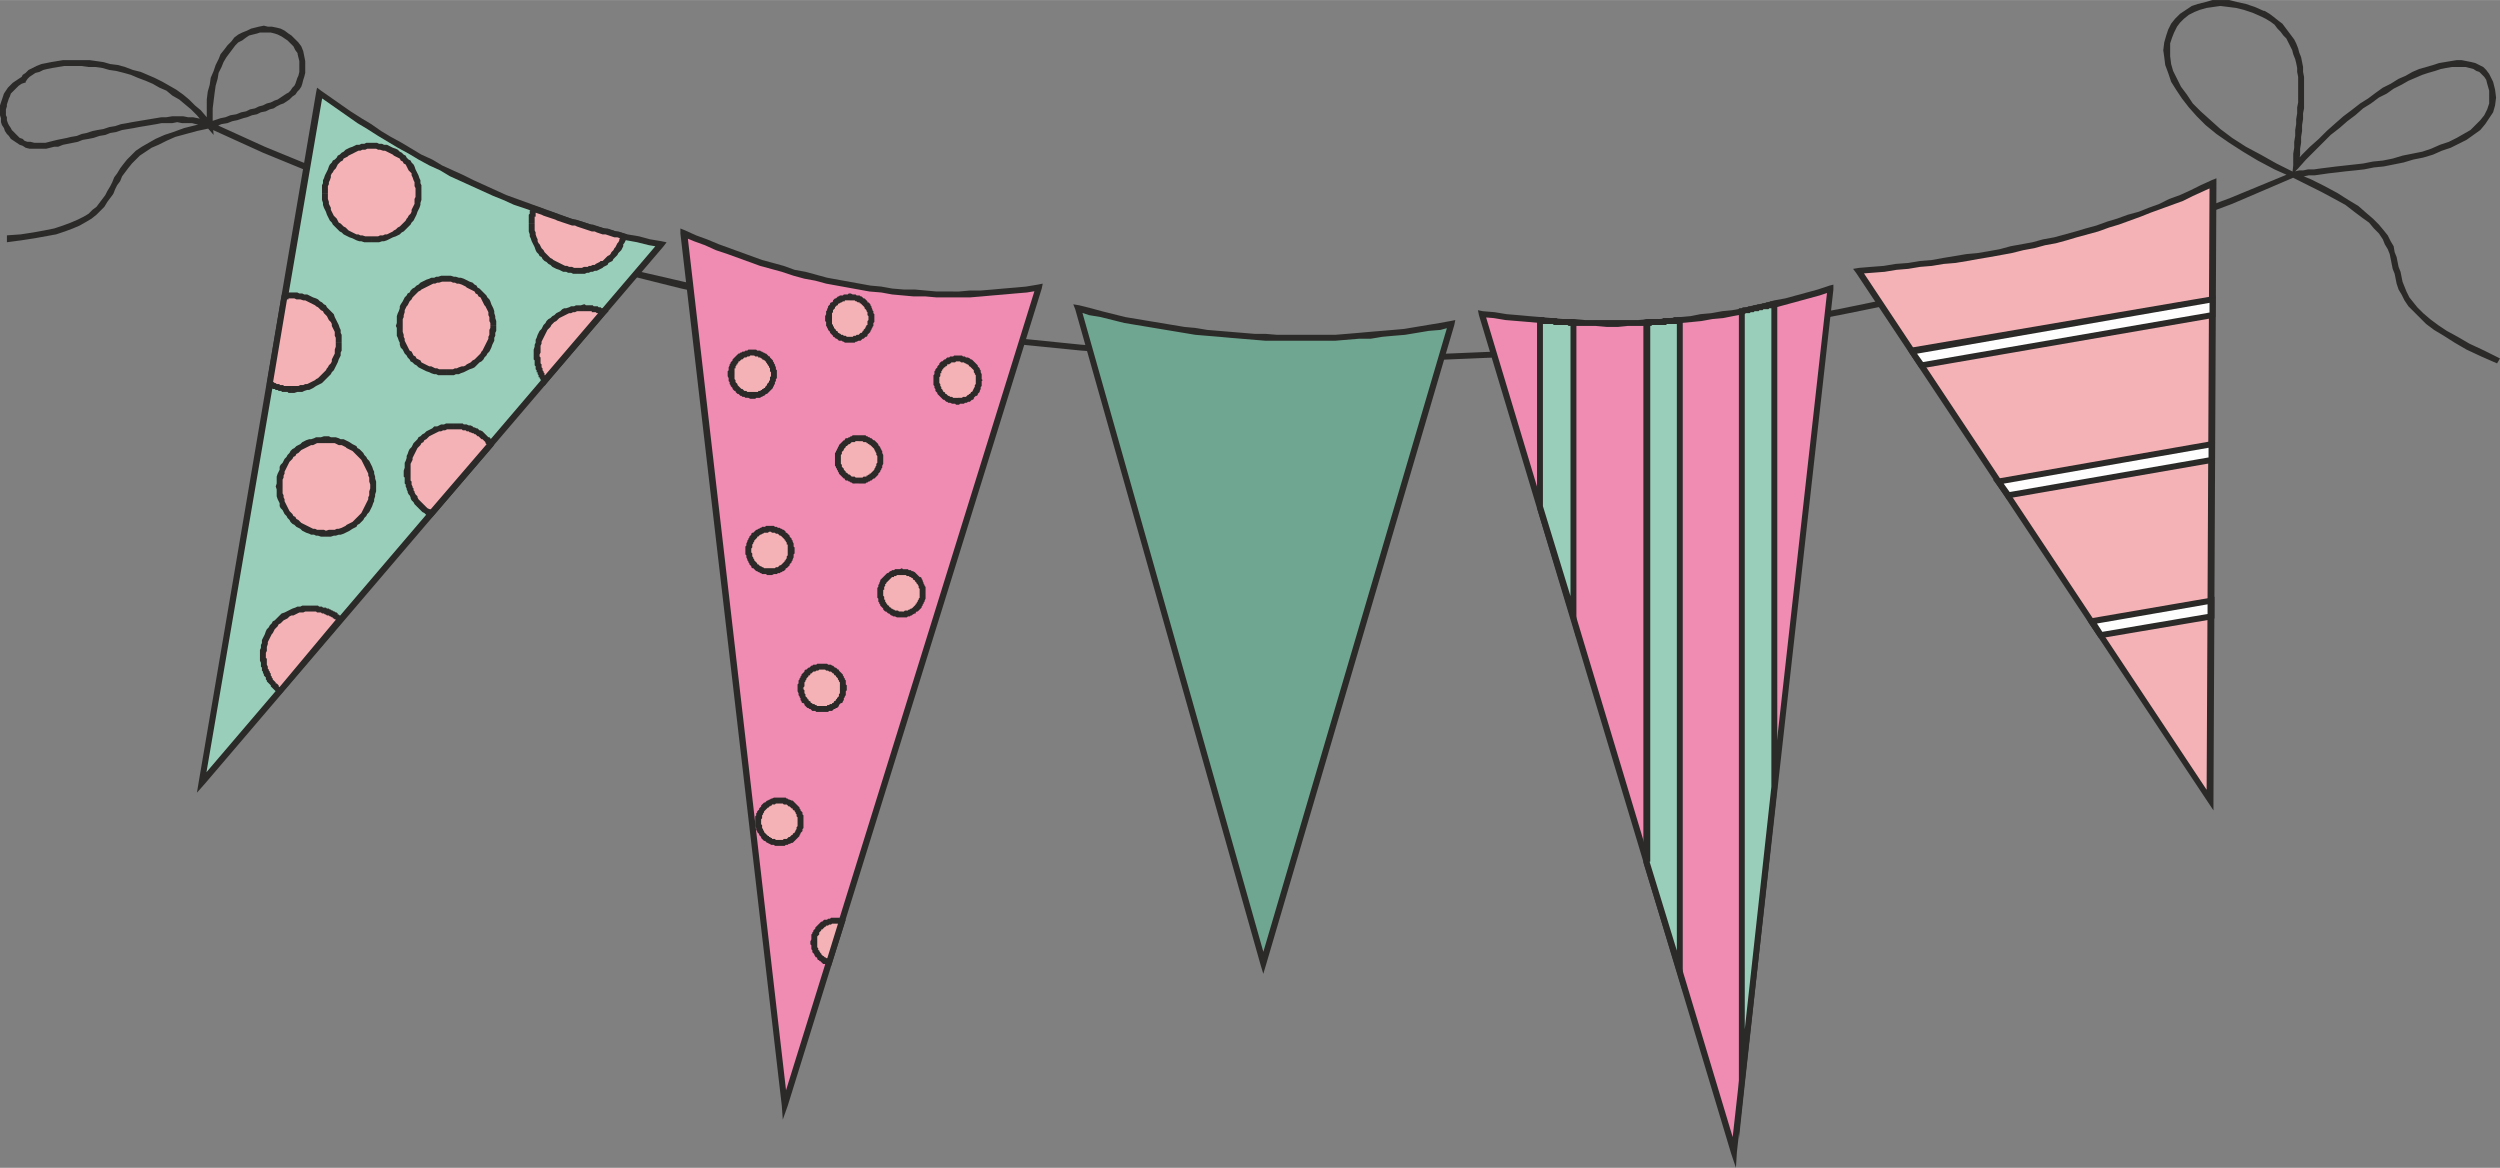 <svg xmlns="http://www.w3.org/2000/svg" width="137" height="64" fill-rule="evenodd" clip-rule="evenodd" image-rendering="optimizeQuality" shape-rendering="geometricPrecision" text-rendering="geometricPrecision" viewBox="0 0 25.39 11.86"><rect x="0" y="0" width="25.39" height="11.86" fill="#808080" stroke="none"/><defs><style>.fil3{fill:#f5b2b6}.fil2{fill:#f08bb2}.fil4{fill:#99cfba}.fil0{fill:#2b2a29;fill-rule:nonzero}</style></defs><g id="Слой_x0020_1"><g id="_1411549424"><path d="M2.12 1.3l.02-.06v.06L2 1.33l-.11.03-.11.03-.09.04-.08.04-.07.03-.06.04-.06.04-.04.04-.04.04-.04.05-.03.04-.03.04-.02.05-.03.04-.02.04-.02.05-.03.04-.03.04-.03.05-.04.04-.04.04-.05.04-.05.03-.07.04-.07.03-.08.03-.09.03-.11.02-.11.02-.13.02-.15.02v-.07l.14-.01.13-.02.11-.02.1-.02.09-.03.08-.03.07-.03.06-.03.05-.03.04-.04.04-.03.03-.04.03-.04.03-.04.02-.04.03-.05.02-.04.02-.05.03-.04.03-.05.03-.04.04-.05.04-.04.05-.05.06-.04.07-.04.07-.04.09-.04.09-.03.11-.04.12-.03.13-.03v.06zm.02-.06l.09.04-.09.02v-.06zm-1.67.27l-.01-.06.04-.01.04-.01.04-.01.05-.01.05-.01.04-.01.06-.01.05-.02.05-.01.06-.02.05-.01.06-.01.06-.02.06-.01.06-.02.06-.01.05-.01.06-.01.06-.01.06-.01.06-.01.06-.01h.05l.06-.01h.11l.05.01h.05l.05.01.04.01.05.01.04.02-.02.06-.04-.02-.04-.01-.05-.01-.04-.01h-.1l-.05-.01-.05.01h-.11l-.05.01-.06.01-.06.01-.06.01-.05.01-.06.01-.06.01-.06.02-.06.01-.05.02-.06.01-.06.02-.05.01-.06.01-.05.02-.05.01-.05.01-.05.01-.05.02H.55l-.04.01-.04.01zM.21.8l.05.03-.01.01-.03.01-.03.02-.02.02-.02.02-.02.02-.02.02L.1.98.09 1l-.01.03-.01.03v.02l-.01.03v.06l.01.02v.03l.01.03.01.02.02.03.01.02.02.02.02.02.02.02.02.02.03.01.02.02.03.01h.03l.04.01H.46l.01.06H.3L.26 1.5l-.03-.02-.03-.01-.03-.02-.03-.02-.03-.02-.02-.03-.02-.02-.02-.03-.01-.03-.02-.03-.01-.03V1.2L0 1.17v-.1l.01-.03.01-.03.01-.03.01-.03.02-.03.02-.03L.1.87.13.84.16.82.19.8.22.78.21.8zm.05.03v.01H.25L.26.83zm1.84.44h.06l-.06.02-.05-.06L2 1.17l-.06-.06-.06-.05-.06-.05-.07-.04-.06-.05-.07-.03-.07-.04-.07-.03L1.4.79 1.33.76 1.26.74 1.18.72 1.11.71 1.04.69.97.68H.9L.83.67H.65L.59.68.53.69.48.7.44.71.4.73.36.74.33.76.3.78.28.8.26.83.21.8.23.76.26.74.29.71.33.69.37.67.42.65.47.64.52.63.58.62.64.61h.27l.07.01.07.01.07.02.08.01.07.02.08.03.08.02.07.03.07.03.08.04.07.04.07.04.07.05.06.05.06.06.06.05.06.07.05.06-.05.02zm.06 0l.01.1-.07-.08.06-.02zm.92-.75l-.06.02.01.01L3 .51 2.98.47 2.95.44 2.92.41 2.89.39 2.86.37 2.82.35 2.79.34 2.75.33H2.64l-.03.01-.04.01-.04.01-.03.02-.04.03-.04.02-.03.03-.03.04-.03.04-.03.04-.03.05-.02.05-.03.06-.01.06-.02.07-.01.07-.01.08-.01.08V1.27H2.1v-.26l.01-.08.02-.07.01-.07.03-.07.02-.06.03-.06.02-.05.04-.05.03-.04.04-.04.03-.04.04-.03.04-.02.05-.02.04-.02.04-.01.04-.01.05-.01.04.01h.04l.05.01.04.01.04.02.04.03.03.02L3 .4l.03.03.03.04.02.05zm0 0zm-.94.72l-.02.06v-.06l.06-.02.06-.02.05-.01.05-.02.06-.01.05-.02.05-.01.04-.02.05-.01.04-.02.04-.01.04-.02.04-.01.04-.02.03-.01.03-.02.03-.02.03-.02.02-.01.02-.02.02-.03.02-.02L3 .85l.01-.03.01-.03.01-.02.01-.04V.62L3.03.58 3.02.54l.06-.02.01.05.01.05v.12l-.01.04-.01.03-.01.04-.01.03-.02.03-.02.02L3 .96l-.03.02-.03.03-.03.02-.03.02-.03.01-.04.02-.03.02-.04.01-.04.02-.05.01-.04.02-.05.01-.05.02-.04.01-.06.02-.05.01-.05.02-.06.01-.05.02-.06.02v-.06zm-.02.06l-.08-.04.08-.02v.06zm21.16.5l.02-.05v.05l-.63.27-.64.24-.65.21-.66.2-.68.18-.67.16-.69.14-.69.13-.69.1-.7.08-.71.07-.7.05-.71.03-.7.01h-.71l-.7-.02-.7-.04-.69-.05-.7-.07-.68-.08-.68-.1-.68-.11-.66-.13-.66-.14-.64-.16-.64-.17-.62-.19-.61-.19-.6-.21-.58-.23-.56-.23-.55-.25.02-.06.55.25.56.23.58.23.6.21.61.19.62.19.63.17.65.15.65.15.66.12.68.12.67.1.69.08.69.07.7.05.69.04.71.02h.7l.7-.01.71-.03.7-.05.7-.07.7-.08.69-.11.69-.12.68-.14.68-.16.67-.18.66-.2.65-.21.64-.24.63-.26v.05zm.02-.05l.07.03-.07.02v-.05zM23 .11l-.03.06-.09-.04-.09-.03-.08-.02-.08-.01-.08-.01-.07.01-.07.01-.07.02-.05.02-.06.03-.05.04-.04.04-.03.04-.03.06-.02.05-.02.06v.13l.01.08.02.07.04.08.04.08.06.08.06.09.08.08.1.09.1.09.12.09.14.09.15.08.16.09.18.09-.02.05-.18-.08-.17-.09-.15-.09-.14-.09-.13-.09-.11-.09-.09-.09-.08-.09-.07-.09-.06-.09-.05-.08-.03-.09-.03-.08-.01-.08-.01-.07.01-.08.02-.07.02-.06.03-.06.04-.05.05-.05.06-.04.06-.04.06-.02.08-.02.07-.02H22.64l.08.02.09.02.09.03.09.04H23zm-.01 0H23h-.01zm.3 1.56l.05.04-.05-.03v-.12l.01-.06v-.06l.01-.06v-.06l.01-.06v-.05l.01-.06v-.06l.01-.05V.78l-.01-.05V.69l-.01-.05-.01-.04-.02-.05-.01-.04-.02-.04-.02-.04-.02-.04-.03-.03-.03-.04-.03-.03-.03-.04-.04-.03-.05-.03-.04-.02.03-.06.05.03.04.03.05.04.04.03.03.04.03.04.03.04.03.04.02.04.02.05.01.04.02.05.01.05.01.05v.05l.01.05v.32l-.01.05v.06l-.01.06v.06l-.01.06v.06l-.01.06v.06l-.01.06v.06l-.06-.02zm.05.04l-.06.06.01-.09.05.03zm1.98-.88l-.06.02-.01-.04-.02-.03-.02-.02-.03-.03-.03-.01-.03-.02-.04-.01-.04-.01h-.14l-.06.01-.05.01-.06.02-.07.02-.06.02-.07.03-.07.03-.07.04-.08.04-.07.05-.08.04-.08.06-.08.05-.08.07-.08.06-.08.07-.09.07-.08.08-.08.08-.09.09-.08.09-.05-.04.09-.1.08-.08.09-.08.08-.08.09-.08.08-.07.08-.06.09-.07.08-.05.08-.06.07-.05.08-.04.08-.05.07-.03.07-.04.07-.03.07-.02.07-.02.06-.02.06-.01.06-.01.06-.01H25l.05.01.05.01.04.01.04.02.04.02.03.03.03.04.02.04.02.04zm-2.02.92l-.02.05-.02-.03.03-.03h.02l.04-.01h.04l.05-.01h.06l.07-.01.08-.01.08-.01.09-.01.09-.01.09-.01.1-.02.1-.01.1-.02.1-.03.1-.02.1-.02.09-.03.09-.04.09-.03.08-.04.07-.04.07-.04.05-.05.05-.05.04-.05.03-.06.02-.06V.92l-.02-.07.06-.02.02.08.01.08-.01.08-.02.07-.04.06-.04.06-.05.06-.07.05-.07.05-.08.04-.08.04-.09.03-.09.04-.1.03-.1.02-.1.03-.1.02-.1.02-.1.01-.1.02-.09.01-.1.01-.08.01-.09.01-.07.01-.07.01h-.06l-.05.01h-.04l-.04.01h-.01l.01-.01-.02-.04zm-.02.05l-.03-.01.01-.02.02.03zm2.11 1.84l-.03.05-.16-.07-.15-.07-.12-.07-.11-.07-.1-.06-.08-.06-.07-.07-.06-.06-.05-.05-.04-.06-.03-.06-.03-.05-.02-.06-.01-.05-.01-.05-.02-.05-.01-.05-.01-.05-.01-.05-.02-.05-.03-.05-.02-.05-.04-.06-.05-.05-.05-.06-.07-.05-.08-.06-.09-.07-.11-.06-.13-.07-.14-.07-.16-.08.02-.05.17.07.14.07.13.07.11.07.1.06.08.07.07.06.06.06.05.06.04.05.03.06.03.05.01.06.02.05.01.05.01.05.02.05.01.05.01.05.02.05.02.05.03.06.04.05.04.05.06.06.07.06.08.06.09.06.11.06.12.07.15.07.16.08z" class="fil0"/><path fill="#6fa691" d="M10.95 3.13l1.88 6.65 1.91-6.49c-1.25.24-2.52.18-3.79-.16z"/><path id="1" d="M12.8 9.79l-1.88-6.65.06-.01 1.88 6.64v.02h-.06zm.06 0l-.03.1-.03-.1h.06zm1.91-6.49l-1.91 6.49-.06-.02 1.91-6.49.02-.02.04.04zm-.04-.04l.05-.01-.01.05-.04-.04zm-3.75-.13l-.06.01.04-.04.12.03.11.03.12.03.12.03.12.02.12.02.12.02.12.02.12.02.11.01.12.02.12.01.12.01.12.01.12.01h.11l.12.01h.59l.12-.01.12-.01.11-.01.12-.01.12-.01.11-.01.12-.02.12-.02.12-.02.11-.02.01.06-.11.03-.12.01-.12.02-.12.02-.12.01-.11.01-.12.02h-.12l-.12.01-.12.01h-.71l-.12-.01-.12-.01-.12-.01-.11-.01-.12-.01-.12-.01-.12-.02-.12-.02-.12-.02-.12-.02-.12-.02-.12-.02-.12-.03-.12-.03-.12-.02-.12-.04.04-.03zm-.06.01l-.02-.05.06.01-.04.04z" class="fil0"/><path d="M6.94 2.37l1.03 8.85 2.58-8.3c-1.26.2-2.39-.03-3.61-.55z" class="fil2"/><path id="1" d="M7.94 11.23L6.91 2.37h.07L8 11.22v.01h-.06zm.06 0l-.05.14-.01-.14H8zm2.58-8.3L8 11.23l-.06-.02 2.58-8.3.02-.02.04.04zm-.04-.04l.05-.01-.01.05-.04-.04zm-3.56-.52h-.07l.05-.03.11.05.11.04.12.05.11.04.11.04.11.04.11.04.11.03.11.03.11.04.11.02.11.03.11.03.11.02.11.02.11.02.11.02.11.01.11.02.12.01h.11l.11.01.11.01H9.74l.11-.01h.11l.12-.01.11-.01.12-.01.11-.01.12-.02.01.06-.12.02-.12.01-.11.01-.12.01-.11.01-.12.01H9.51l-.11-.01h-.12L9.17 3l-.11-.01-.11-.02-.12-.01-.11-.02-.11-.02-.11-.02-.11-.02-.11-.03-.11-.02-.11-.03-.12-.04-.11-.03-.11-.03-.11-.04-.11-.04-.11-.04-.12-.04-.11-.05-.11-.04-.12-.05.05-.03zm-.07 0v-.05l.05.02-.05.03z" class="fil0"/><path d="M15.05 3.19l2.56 8.51.98-8.77c-1.22.38-2.23.44-3.54.26z" class="fil2"/><path id="1" d="M17.58 11.71L15.02 3.2l.06-.02 2.56 8.51v.01l-.06.01zm.06-.01l-.01.16-.05-.15.06-.01zm.98-8.76l-.98 8.76h-.06l.98-8.77.02-.03.04.04zm-.04-.04l.04-.01v.05l-.04-.04zm-3.5.28l-.06.02.04-.04.12.01.12.02.12.01.11.01.12.01.11.01.12.01h.11l.11.01h.54l.11-.01h.1l.11-.01.1-.01.11-.01.1-.02.11-.01.11-.02.1-.01.11-.02.11-.03.1-.02.11-.03.11-.02.11-.03.11-.03.11-.03.12-.04.02.06-.12.04-.11.03-.11.03-.11.03-.11.03-.11.02-.11.02-.11.03-.11.02-.1.02-.11.01-.11.02-.1.01-.11.01-.11.01-.1.01-.11.01h-.22l-.1.01h-.11l-.11-.01H15.98l-.11-.01-.11-.01-.12-.01-.11-.01-.12-.01-.12-.01-.12-.02-.12-.01.03-.04zm-.06.02l-.01-.05.05.01-.04.04z" class="fil0"/><path d="M18.88 2.75l3.57 5.37.02-6.26c-1.14.55-2.22.76-3.59.89z" class="fil3"/><path id="1" d="M22.42 8.14l-3.57-5.37.05-.04 3.57 5.38.01.01-.06.02zm.06-.02v.11l-.06-.09.06-.02zm.03-6.26l-.03 6.26h-.07l.03-6.26.02-.03.05.03zm-.05-.03l.05-.02v.05l-.05-.03zm-3.56.9l-.05.04.03-.05.12-.01.13-.01.12-.02.13-.01.12-.02.12-.01.11-.02.12-.02.12-.02.11-.01.12-.02.11-.02.11-.03.11-.02.11-.02.11-.03.11-.02.11-.03.11-.03.1-.03.11-.03.11-.04.1-.03.11-.04.11-.03.1-.04.11-.04.1-.05.11-.04.11-.05.1-.05.11-.05.03.06-.11.05-.11.05-.1.05-.11.04-.11.04-.11.04-.1.04-.11.04-.11.04-.1.03-.11.04-.11.03-.11.03-.1.03-.11.03-.11.02-.11.03-.11.02-.12.03-.11.02-.11.02-.12.02-.11.02-.12.02-.12.01-.12.02-.12.01-.12.02-.12.01-.12.02-.13.01-.13.01.02-.05zm-.05.04l-.03-.04.06-.01-.03.05z" class="fil0"/><path d="M3.25.94l-1.2 7 4.66-5.46c-1.25-.24-2.4-.76-3.46-1.54z" class="fil4"/><path id="1" d="M2.02 7.93L3.21.94l.07.01-1.2 6.99v.02l-.06-.03zm.06.03L2 8.05l.02-.12.06.03zM6.74 2.5L2.08 7.96l-.05-.04 4.66-5.46.03-.01.02.05zm-.02-.05l.05.01-.03.04-.02-.05zM3.28.95L3.21.94l.05-.02.1.07.1.07.1.07.11.07.1.06.1.07.1.06.11.06.1.06.1.06.11.05.1.06.11.05.11.05.1.05.11.05.11.05.11.05.11.04.11.04.11.04.11.04.11.04.11.04.11.03.12.04.11.03.12.03.11.03.12.02.11.03.12.02-.01.06-.12-.02-.12-.03-.11-.02-.12-.03-.11-.03-.12-.03-.11-.04-.12-.03-.11-.04-.11-.04-.11-.04-.11-.04-.12-.04-.11-.05-.1-.04-.11-.05-.11-.05-.11-.05-.11-.05-.1-.06-.11-.05-.11-.06-.1-.06-.11-.06-.1-.06-.1-.06-.11-.07-.1-.06-.1-.07-.1-.07-.1-.07-.1-.07.05-.02zM3.21.94l.01-.05.04.03-.05.02z" class="fil0"/><g><path d="M4.53 2.83c.27 0 .48.21.48.48 0 .26-.21.47-.48.47-.26 0-.47-.21-.47-.47 0-.27.21-.48.47-.48zm-1.64.18l-.15.89c.07.03.14.05.22.05.27 0 .48-.21.48-.47S3.23 3 2.96 3c-.02 0-.04 0-.07.01zm-.05 4.01l.62-.73c-.09-.07-.19-.11-.31-.11-.26 0-.48.21-.48.48 0 .14.07.27.17.36zm1.54-1.8l.6-.71c-.08-.11-.22-.18-.37-.18-.26 0-.48.21-.48.47 0 .18.1.34.25.42zm1.15-1.36l.6-.69c-.06-.03-.13-.04-.2-.04-.26 0-.48.21-.48.47 0 .1.03.19.08.26zm.8-1.46c-.31-.08-.61-.17-.91-.28-.01.05-.02.1-.02.15 0 .27.21.48.47.48.22 0 .41-.15.46-.35zM3.31 4.46c.27 0 .48.22.48.48s-.21.48-.48.48c-.26 0-.47-.22-.47-.48s.21-.48.47-.48zm.46-2.98c.27 0 .48.21.48.48 0 .26-.21.47-.48.47-.26 0-.47-.21-.47-.47 0-.27.21-.48.47-.48z" class="fil3"/><path id="1" d="M5.04 3.31h-.06v-.03l-.01-.02v-.04l-.01-.02v-.03l-.01-.02-.01-.02-.01-.02-.01-.01-.01-.02-.01-.02-.01-.02-.01-.02-.02-.01-.01-.02-.02-.01-.01-.02-.02-.01-.02-.01-.02-.01-.02-.01-.01-.01-.02-.01-.02-.01-.03-.01h-.02l-.02-.01H4.6l-.02-.01h-.05V2.8h.05l.03.01h.02l.03.01h.02l.03.01.02.01.02.01.02.01.03.01.02.02.02.01.01.02.02.01.02.02.02.02.01.01.02.02.01.02.02.02.01.02.01.03.01.02.01.02.01.03v.02l.01.03v.02l.01.03v.05zm-.51.5v-.06h.07l.02-.01h.02l.02-.01.03-.01h.02l.02-.01.01-.01.02-.01.02-.01.02-.02.02-.01.01-.01.02-.02.01-.01.02-.02.01-.02.01-.01.01-.02.01-.02.01-.02.01-.02.01-.02.01-.02v-.02l.01-.02v-.05l.01-.02v-.02h.06v.05l-.01.02v.03l-.01.02v.03l-.01.02L5 3.5l-.01.03-.01.02-.01.02-.02.02-.01.02-.02.02-.01.02-.02.02-.02.01-.02.02-.01.01-.02.02-.02.01-.03.01-.02.01-.02.01-.02.01-.03.01-.02.01h-.03l-.02.01h-.08zm-.51-.5h.07v.06l.01.03v.02l.01.02v.02l.01.02.01.02.01.02.01.02.01.02.02.01.01.02.01.02.02.01.01.02.02.01.02.01.01.02.02.01.02.01.02.01.02.01h.02l.02.01.02.01h.02l.02.01h.07v.06h-.08l-.02-.01h-.02l-.03-.01-.02-.01-.03-.01-.02-.01-.02-.01-.02-.01-.02-.01-.02-.02-.02-.01-.02-.02-.02-.01-.01-.02-.02-.02-.01-.02-.02-.02-.01-.02-.01-.02-.02-.02-.01-.03v-.02l-.01-.02-.01-.03-.01-.02v-.08l-.01-.02zm.51-.51v.06h-.04l-.03.01h-.02l-.02.01H4.4l-.02.01-.02.01-.02.01-.02.01-.02.01-.02.01-.01.01-.02.01-.02.02-.01.01-.02.02-.01.01-.01.02-.02.02-.01.02-.01.02-.01.01-.01.02-.01.02v.02l-.01.03v.02l-.01.02v.07h-.07l.01-.03v-.07l.01-.03.01-.02.01-.03v-.02l.01-.02.02-.03.01-.02.01-.02.02-.02.01-.02.02-.01.01-.02.02-.02.02-.01.02-.02.02-.01.02-.02.02-.01.02-.01.02-.01.03-.01.02-.01h.03l.02-.01h.02l.03-.01h.05zM2.71 3.89L2.86 3l.06.01-.15.89-.04.03-.02-.04zm.02.04l-.02-.01v-.03l.02.04zm.23-.01v.07h-.03l-.01-.01H2.86v-.01h-.03l-.01-.01H2.8l-.01-.01h-.02l-.01-.01h-.01l-.01-.01h-.01l.03-.06.01.01h.01l.01.01h.01l.01.01h.03v.01h.04v.01h.08zm.45-.44h.06v.08l-.01.02v.03l-.01.02-.01.02-.01.03-.01.02-.01.02-.01.02-.01.02-.02.02-.01.02-.02.02-.02.02-.01.01-.02.02-.02.02-.02.01-.02.01-.02.01-.03.02-.02.01-.02.01h-.02l-.03.01-.02.01h-.05l-.03.01h-.03v-.07h.07l.02-.01h.03l.02-.01h.02l.02-.01.02-.01.02-.01.02-.01.01-.01.02-.01.02-.02.01-.01.02-.02.01-.01.02-.02.01-.02.01-.01.01-.02.02-.02.01-.02v-.02l.01-.02.01-.02.01-.02v-.04l.01-.03v-.04zm-.45-.45v-.06h.06l.02.01h.03l.02.01h.03l.02.01.02.01.02.01.03.01.02.01.02.02.02.01.02.02.02.01.01.02.02.02.02.02.01.01.02.02.01.03.01.02.01.02.01.02.01.02.01.03.01.02v.03l.01.02v.08h-.06v-.05l-.01-.02v-.04l-.01-.02-.01-.02-.01-.02v-.02l-.01-.02-.02-.02-.01-.02-.01-.02-.01-.01-.02-.02-.01-.02-.02-.01-.01-.01-.02-.02-.02-.01-.01-.01-.02-.01-.02-.01-.02-.01-.02-.01-.02-.01h-.02l-.03-.01h-.04l-.02-.01h-.03zm-.04-.02L2.86 3l.03-.02h.01v-.01H2.96v.06h-.03v.01H2.9l.02-.03zM2.86 3l.01-.02h.02L2.86 3zm.62 3.31l-.62.73L2.82 7l.61-.73h.05v.04zm0-.04l.02.02-.02.02v-.04zm-.33-.06v-.06h.08l.01.01h.03l.01.01h.03l.01.01h.02l.01.01h.01l.01.01h.01l.01.01h.01l.01.01h.01l.01.01v.01h.01l.01.01.01.01h.01l.01.01-.04.05-.01-.01h-.01l-.01-.01v-.01H3.4l-.01-.01h-.01v-.01h-.01l-.01-.01h-.01l-.01-.01h-.02l-.01-.01H3.3l-.01-.01h-.02l-.01-.01h-.04l-.01-.01H3.15zm-.45.45h-.06V6.6l.01-.02v-.03l.01-.02V6.5l.01-.02.01-.02.01-.02.01-.03.01-.02.02-.02.01-.02.02-.02.01-.02.02-.01.02-.02.02-.02.01-.01.02-.02.03-.01.02-.01.02-.01.02-.01.02-.01.03-.01.02-.01h.03l.02-.01h.08v.06H3.1l-.02.01h-.04l-.02.01-.02.01-.02.01h-.02l-.02.01-.02.02-.02.01-.02.01-.01.01-.02.02-.02.01-.01.02-.01.01-.02.02-.01.02-.01.02-.01.01-.01.02-.01.02-.01.02-.01.02v.02l-.01.03v.04l-.01.02v.03zm.12.34l.04.04h-.04l-.01-.01-.01-.01-.01-.01L2.78 7l-.01-.01-.01-.01-.01-.01v-.01l-.01-.01-.01-.01-.01-.01-.01-.01v-.01L2.7 6.9v-.02l-.01-.01-.01-.01v-.01l-.01-.02v-.01l-.01-.01v-.03l-.01-.01v-.04l-.01-.02v-.05h.06v.02l.01.01V6.75l.01.02v.02l.01.01v.01l.01.01v.01l.01.01v.02l.01.01v.01l.01.01v.01l.01.01.01.01.01.01v.01h.01l.01.01.01.01v.01l.01.01.01.01h.01L2.82 7zm.04.04l-.02.02-.02-.02h.04zm2.15-2.51l-.61.71-.05-.04.61-.71h.05v.04zm0-.04l.01.02-.01.02v-.04zm-.4-.13V4.3H4.7l.01.01h.03l.02.01h.02l.02.01.01.01h.01l.02.01h.01l.01.01.01.01h.01l.02.01.01.01.01.01.01.01.01.01.01.01.01.01h.01l.01.01.01.02.01.01.01.01-.05.04-.01-.01-.01-.01-.01-.01v-.01l-.01-.01-.01-.01-.01-.01h-.01l-.01-.01-.01-.01-.01-.01h-.01l-.01-.01-.01-.01h-.01l-.01-.01H4.8l-.02-.01h-.01l-.01-.01h-.02l-.01-.01H4.7l-.01-.01h-.08zm-.44.44H4.1v-.02l.01-.03V4.7l.01-.02.01-.03v-.02l.01-.02.01-.03.01-.02.02-.02.01-.02.01-.02.02-.02.02-.02.01-.02.02-.01.02-.02.02-.01.02-.02.02-.01.02-.01.02-.01.02-.02h.03l.02-.01.02-.01h.03l.02-.01h.08v.06h-.07l-.02.01H4.5l-.02.01h-.02l-.02.01-.02.01-.02.01-.02.01-.02.01-.02.02-.01.01-.02.01-.01.02-.02.01-.01.02-.02.02-.01.01-.01.02-.01.02-.01.02-.01.02-.01.02v.02l-.01.02-.01.02V4.8zm.18.4l.05.04h-.05l-.02-.01-.01-.01-.01-.01-.02-.01-.01-.01-.01-.01-.01-.01-.02-.02-.01-.01-.01-.01-.01-.01-.01-.02-.01-.01-.01-.01-.01-.02v-.01l-.01-.02-.01-.01L4.14 5v-.01l-.01-.02v-.01l-.01-.02v-.02l-.01-.01v-.06l-.01-.01V4.8h.07v.08l.01.01v.03l.01.02v.01l.01.01v.02l.01.01V5l.01.02.01.01.01.01v.01l.01.02.01.01.01.01.01.01.01.01.01.01.01.01.01.01.01.01.01.01.02.01h.01l.01.01.01.01-.04.01zm.05.04l-.02.02-.02-.02h.04zm1.75-2.05l-.59.69-.05-.04.59-.69.04-.01.01.05zm-.01-.05l.04.02-.03.03-.01-.05zm-.21.02v-.07h.01l.01.01h.07l.01.01h.04l.01.01h.02l.01.01h.02v.01h.01l-.03.06v-.01h-.02l-.01-.01h-.02l-.01-.01h-.04v-.01h-.08zm-.45.44h-.06v-.05l.01-.03V3.5l.01-.02v-.03l.01-.02.01-.03.01-.02.01-.02.02-.02.01-.02.01-.02.02-.02.01-.02.02-.02.02-.01.02-.02.02-.01.02-.02.02-.01.02-.01.02-.02.02-.01h.02l.03-.01.02-.01h.03l.02-.01h.05l.03-.01v.07h-.07l-.02.01h-.02l-.02.01h-.02l-.02.01-.02.01-.02.01-.02.01-.02.01-.02.02-.01.01-.02.01-.02.02-.01.01-.01.02-.02.02-.01.01-.01.02-.01.02-.01.02-.01.02-.01.02-.01.02v.02l-.01.02v.07l-.01.02zm.03.24l.05.04h-.05l-.01-.01-.01-.01v-.01l-.01-.01v-.01h-.01v-.02l-.01-.01v-.02h-.01v-.02l-.01-.01v-.03l-.01-.01v-.05l-.01-.01V3.6h.06v.02l.01.01V3.69l.01.01v.03l.01.01v.02l.01.01v.01l.01.01v.02h.01v.01l.01.01v.01l.01.01-.05-.01zm.05.04l-.03.04-.02-.04h.05zm-.11-1.75l-.06-.02.04-.02.03.01.03.01.03.01.02.01.03.01.03.01.03.01.03.01.02.01.03.01.03.01.03.01.03.01.03.01h.02l.03.01.03.01.03.01.03.01.03.01h.02l.03.01.03.01.03.01.03.01h.03l.03.01.03.01.02.01h.03l.03.01.03.01-.01.06-.03-.01-.03-.01h-.03l-.03-.01-.03-.01-.03-.01h-.03l-.03-.01-.03-.01-.02-.01h-.03l-.03-.01-.03-.01-.03-.01-.03-.01-.03-.01-.02-.01h-.03l-.03-.01-.03-.01-.03-.01-.03-.01-.03-.01-.02-.01-.03-.01-.03-.01-.03-.01-.03-.01-.02-.01-.03-.01-.03-.01-.03-.01.04-.02zm-.06-.02l.01-.03.03.01-.04.02zm.04.16h-.06v-.09l.01-.01v-.03l.01-.01v-.02l.06.02v.02l-.01.01v.04h-.01v.07zm.44.45v.06h-.05l-.02-.01h-.03l-.02-.01h-.03l-.02-.01-.02-.01-.03-.01-.02-.01-.02-.01-.02-.02-.02-.01-.02-.02-.02-.01-.02-.02-.01-.02-.02-.01-.01-.02-.02-.02-.01-.02-.01-.03-.01-.02-.01-.02-.01-.02-.01-.03-.01-.02v-.02l-.01-.03v-.08h.06v.07l.01.02v.02l.01.03.01.02v.02l.01.02.01.01.01.02.01.02.02.02.01.02.01.01.02.02.01.01.02.02.02.01.01.01.02.01.02.01.02.01.02.01.02.01.02.01h.02l.02.01h.03l.02.01h.04zm.46-.29l.01-.06.02.04v.02l-.01.02-.01.02-.01.01v.02l-.01.02-.01.02-.02.02-.01.01-.01.02-.01.01-.02.02-.01.01-.01.02-.02.01-.02.01-.01.02-.02.01-.02.01-.01.01-.02.01-.02.01-.02.01h-.02l-.02.01H6l-.02.01h-.02l-.02.01h-.07v-.06h.04l.02-.01h.04l.01-.01H6l.02-.01h.02l.01-.01.02-.01.02-.01.01-.01h.02l.01-.01.02-.02.01-.01.01-.01.02-.01.01-.01.01-.02.01-.01.01-.01.01-.02.01-.01.01-.02.01-.02.01-.01.01-.02v-.01l.01-.02v-.02l.03.04zm.01-.06l.03.01-.01.03-.02-.04zM3.82 4.94h-.06v-.02l-.01-.03v-.04l-.01-.02v-.02l-.01-.02-.01-.02-.01-.02-.01-.02-.01-.02-.01-.02-.01-.02-.01-.01-.02-.02-.01-.01-.02-.02-.01-.01-.02-.02-.02-.01-.02-.01-.02-.01-.01-.01-.02-.01-.02-.01h-.03l-.02-.01-.02-.01h-.09v-.07h.03l.02.01h.05l.03.01.02.01h.03l.02.01.02.01.02.01.03.02.02.01.02.01.01.02.02.01.02.02.02.02.01.02.02.02.01.02.02.02.01.02.01.02.01.02.01.03.01.02v.02l.01.03v.02l.01.03v.05zm-.51.51v-.06l.03-.01h.06l.02-.01h.02l.03-.01.02-.01.02-.01.01-.01.02-.01.02-.01.02-.01.02-.02.01-.01.02-.02.01-.01.02-.02.01-.01.01-.02.01-.02.01-.02.01-.02.01-.02.01-.02.01-.02v-.02l.01-.02v-.04l.01-.03v-.02h.06v.05l-.01.03v.02l-.01.03v.02l-.01.02-.01.03-.01.02-.01.02-.01.02-.02.02-.01.02-.02.02-.01.02-.02.02-.02.02-.02.01-.01.02-.02.01-.02.01-.03.02-.02.01-.02.01-.02.01-.03.01h-.02l-.03.01h-.02l-.03.01h-.05zm-.51-.51h.07v.07l.01.02v.02l.01.02v.02l.01.02.01.02.01.02.01.02.01.02.02.02.01.01.01.02.02.01.01.02.02.01.02.02.01.01.02.01.02.01.02.01.02.01.02.01.02.01h.02l.02.01h.07l.02.01v.06h-.05l-.03-.01h-.02l-.02-.01h-.03l-.02-.01-.03-.01-.02-.01-.02-.01-.02-.02-.02-.01-.02-.01-.02-.02-.02-.01-.02-.02-.01-.02-.02-.02-.01-.02-.02-.02-.01-.02-.01-.02-.02-.02-.01-.02v-.03l-.01-.02-.01-.02-.01-.03v-.07l-.01-.03zm.51-.51v.07H3.22l-.02.01-.02.01h-.02l-.02.01-.02.01-.02.01-.02.01-.02.01-.01.01-.02.02-.02.01-.01.02-.02.01-.01.02-.01.01-.02.02-.01.02-.01.02-.01.02-.01.02-.01.02v.02l-.01.02v.02l-.01.02v.07H2.8l.01-.03v-.07l.01-.03.01-.02.01-.02v-.03l.01-.02.02-.02.01-.02.01-.02.02-.02.01-.02.02-.02.01-.02.02-.02.02-.01.02-.02.02-.01.02-.01.02-.02.02-.01.02-.01.03-.01h.02l.03-.01.02-.01h.05l.03-.01h.02zm.97-2.47h-.06v-.05l-.01-.02v-.04l-.01-.02-.01-.03-.01-.02v-.02l-.01-.01-.02-.02-.01-.02-.01-.02-.01-.02-.02-.01-.01-.02-.02-.01-.01-.02-.02-.01-.02-.01L4 1.58l-.01-.01-.02-.01-.02-.01-.02-.01-.02-.01h-.02l-.03-.01h-.02l-.02-.01h-.05v-.06h.06l.02.01h.03l.02.01h.03l.02.01.02.01.02.01.03.01.02.01.02.02.02.01.02.02.02.01.01.02.02.02.02.01.01.02.02.02.01.02.01.03.01.02.01.02.01.02.01.03.01.02v.03l.01.02v.08zm-.51.5V2.4h.07l.02-.01h.03l.02-.01h.02l.02-.01.02-.01.02-.01.01-.01.02-.01.02-.02.02-.01.01-.01.02-.02.01-.01.02-.02.01-.02.01-.01.01-.02.02-.02.01-.02v-.02l.01-.02.01-.02.01-.02v-.05L4.22 2v-.04h.06v.07l-.01.03v.02l-.01.03-.01.02-.01.02-.01.03-.01.02-.01.02-.01.02-.02.02-.01.02-.02.02-.02.02-.01.01-.02.02-.02.01-.02.02-.02.01-.02.01-.03.01-.02.01-.02.01-.02.01-.03.01h-.02l-.03.01h-.08zm-.5-.5h.06v.06l.01.03v.02l.01.02.01.02v.02l.01.02.01.02.01.02.02.02.01.01.01.02.01.02.02.01.02.02.01.01.02.01.02.02.01.01.02.01.02.01.02.01.02.01h.02l.02.01h.02l.03.01h.06v.06H3.7l-.03-.01h-.02l-.03-.01-.02-.01-.02-.01-.03-.01-.02-.01-.02-.01-.02-.01-.02-.02-.02-.01-.02-.02-.01-.01-.02-.02-.02-.02-.01-.02-.02-.02-.01-.02-.01-.02-.01-.02-.01-.03-.01-.02-.01-.02-.01-.03v-.02l-.01-.03v-.07zm.5-.51v.06h-.04l-.02.01h-.03l-.02.01h-.02l-.02.01-.02.01-.02.01-.02.01-.02.01-.01.01-.02.01-.02.01-.01.02-.02.01-.02.02-.01.01-.01.02-.01.02-.02.02-.01.02-.01.01-.01.02v.02l-.01.03-.01.02v.02l-.01.02v.07h-.06v-.08l.01-.02v-.03l.01-.02.01-.03.01-.02.01-.02.01-.02.01-.03.01-.02.02-.02.01-.02.02-.01.02-.02.01-.02.02-.01.02-.02.02-.01.02-.02.02-.01.02-.01.03-.01.02-.01.02-.01h.03l.02-.01h.03l.02-.01h.05z" class="fil0"/></g><g><path d="M18.02 3.09V8l-.33 3V3.16c.11-.02.22-.05.33-.07zm-2.38 2.06l.34 1.11V3.28c-.11-.01-.22-.02-.34-.03v1.9zm1.08 3.6l.34 1.11V3.25c-.11.01-.22.02-.34.03v5.47z" class="fil4"/><path id="1" d="M17.99 8V3.09h.06V8h-.06zm.06 0zm-.39 3l.33-3.01.06.01-.33 3.01-.06-.01zm.06.01l-.06.56V11l.06.01zm0-7.85V11h-.06V3.16l.02-.03.04.03zm-.06 0v-.03h.02l-.02.03zm.39-.07h-.06l.04.03h-.02l-.01.01h-.03l-.01.01h-.05l-.01.01h-.03l-.01.01h-.04l-.01.01h-.03l-.01.01h-.04l-.01.01h-.03l-.01-.06h.01l.01-.01h.04l.02-.01h.04l.01-.01h.03l.01-.01h.04l.01-.01h.03l.01-.01h.03l.01-.01h.04l.03.03zm-.03-.03l.03-.01v.04l-.03-.03zm-2.07 3.21l-.34-1.11.06-.02.34 1.11v.01l-.06.01zm.06-.01v.22l-.06-.21.06-.01zm0-2.98v2.98h-.06V3.28l.03-.04.03.04zm-.03-.04l.03.01v.03l-.03-.04zm-.31.01h-.06l.04-.03h.03l.01.01H15.81l.01.01h.16v.07h-.05l-.01-.01H15.78l-.01-.01H15.65l-.01-.01.03-.03zm-.06 0v-.03h.04l-.04.03zm0 1.9v-1.9h.06v1.9l-.06.01v-.01zm0 .01v-.01.01zm1.42 4.71l-.34-1.11.06-.02.34 1.11v.01l-.06.01zm.06-.01v.21l-.06-.2.06-.01zm0-6.61v6.61h-.06V3.25l.03-.03.03.03zm-.03-.03h.03v.03l-.03-.03zm-.3.06h-.07l.03-.04h.16l.01-.01H16.99l.01-.01h.06v.06h-.02l-.01.01H16.93l-.01.01H16.78l-.01.01h-.04l.03-.03zm-.07 0v-.03l.03-.01-.03.04zm0 5.47V3.28h.07v5.47l-.07.01v-.01zm0 .01v-.01.01z" class="fil0"/></g><g><path d="M8.63 3.02c.12 0 .22.09.22.21s-.1.22-.22.22-.22-.1-.22-.22.1-.21.22-.21zm-.21 6.75l.13-.41c-.02-.01-.05-.01-.07-.01-.12 0-.21.1-.21.22 0 .09.06.18.15.2zm-.5-1.64c.12 0 .21.1.21.21 0 .12-.09.22-.21.22s-.22-.1-.22-.22c0-.11.1-.21.22-.21zm.43-1.36c.12 0 .22.1.22.22s-.1.21-.22.21-.22-.09-.22-.21.1-.22.22-.22zm.81-.96c.12 0 .21.09.21.21s-.09.22-.21.22-.22-.1-.22-.22.1-.21.22-.21zm-1.34-.44c.12 0 .21.1.21.22s-.09.22-.21.22-.22-.1-.22-.22.1-.22.22-.22zm.9-.92c.12 0 .22.1.22.22 0 .11-.1.21-.22.21s-.21-.1-.21-.21c0-.12.09-.22.21-.22zm-1.08-.87c.12 0 .22.1.22.22s-.1.22-.22.22-.22-.1-.22-.22.1-.22.22-.22zm2.09.06c.12 0 .21.1.21.22s-.09.21-.21.21-.22-.09-.22-.21.1-.22.22-.22z" class="fil3"/><path id="1" d="M8.88 3.23h-.06v-.02l-.01-.01v-.03l-.01-.01v-.01l-.01-.01-.01-.01v-.01l-.01-.01-.01-.01-.01-.01-.01-.01h-.01v-.01h-.02l-.01-.01h-.01l-.01-.01h-.05v-.07h.01l.02.01h.03L8.7 3h.03l.01.01h.01l.01.01.01.01h.01l.01.01.01.01.01.01v.01h.01l.01.01.01.01v.01l.01.01v.01l.01.02v.01l.01.01v.02l.01.01v.04zm-.25.25v-.06h.03l.01-.01h.02l.01-.01h.02l.01-.01.01-.01h.01l.01-.01v-.01h.01v-.01l.01-.01.01-.01v-.01l.01-.01V3.3h.01v-.04l.01-.01v-.02h.06v.04l-.01.01v.03l-.01.01v.01l-.01.01v.01l-.01.01v.01l-.01.01-.01.01-.01.01v.01l-.01.01h-.01l-.01.01-.01.01h-.01l-.01.01-.01.01h-.02l-.02.01h-.01l-.01.01h-.05zm-.25-.25h.07V3.29l.01.01v.01l.01.01v.01l.01.01.01.01v.01h.01l.01.01v.01h.01l.01.01h.01v.01h.02l.01.01h.02l.01.01h.03v.06h-.05l-.01-.01h-.01l-.01-.01h-.03l-.01-.01-.01-.01h-.01l-.01-.01-.01-.01h-.01v-.01l-.01-.01-.01-.01-.01-.01v-.01l-.01-.01-.01-.01v-.01l-.01-.01v-.01l-.01-.01v-.04l-.01-.01v-.03zm.25-.25v.07h-.05v.01h-.02l-.01.01h-.01l-.01.01h-.01l-.01.01v.01H8.5l-.01.01-.01.01v.01l-.01.01-.01.01v.02l-.01.01v.05h-.07v-.02l.01-.02v-.03l.01-.01v-.01l.01-.02v-.01l.01-.01.01-.01v-.01l.01-.01h.01l.01-.01v-.01l.01-.01.01-.01h.01l.01-.01.01-.01h.01L8.53 3h.03l.01-.01h.04l.01-.01h.01zm-.05 6.39l-.13.41-.06-.01.13-.42.04-.02.02.04zm-.02-.04l.03.01-.01.03-.02-.04zm-.08.05v-.06h.05v.01h.03l-.02.06h-.03v-.01h-.03zm-.18.19h-.07v-.01l.01-.02v-.05l.01-.01v-.01l.01-.01v-.01l.01-.01.01-.01v-.01l.01-.01.01-.01.01-.01.01-.01.01-.01.01-.01h.01l.01-.01.01-.01h.03l.01-.01h.02l.01-.01h.04v.06h-.03l-.01.01h-.02l-.01.01h-.02v.01h-.01l-.01.01-.01.01-.01.01h-.01v.01l-.01.01-.01.01v.02l-.01.01-.01.01V9.57zm.09.2l.06.01-.04.02h-.02l-.01-.01h-.02l-.01-.01-.01-.01-.01-.01h-.01v-.01h-.01l-.01-.01v-.01l-.01-.01h-.01v-.01l-.01-.01v-.01l-.01-.01-.01-.01v-.02l-.01-.01V9.6l-.01-.01v-.02h.07v.05l.01.01v.02h.01v.01l.01.01v.01h.01v.01l.01.01.01.01h.01v.01h.01l.01.01h.01l.01.01h.02l-.04.03zm.06.01l-.01.03-.03-.01.04-.02zm-.29-1.44H8.1V8.3l-.01-.01v-.02l-.01-.01v-.01l-.01-.01v-.01h-.01l-.01-.01v-.01h-.01l-.01-.01-.01-.01h-.01L8 8.18l-.01-.01h-.03l-.01-.01h-.03V8.1H7.98l.01.01H8l.01.01h.01l.02.01h.01l.01.01.01.01.01.01.01.01.01.01.01.01.01.01v.01l.01.01v.01l.01.01.01.01v.02l.01.01V8.34zm-.24.25v-.06h.03l.01-.01h.03L8 8.51l.01-.01h.01l.01-.01.01-.01h.01v-.01l.01-.01h.01v-.01l.01-.01v-.01l.01-.01V8.4l.01-.01v-.05h.06v.07l-.01.01v.02l-.01.01-.01.01v.01l-.01.01v.01l-.01.01-.01.01-.01.01-.01.01-.01.01-.01.01-.01.01h-.01l-.02.01h-.01L8 8.58h-.02l-.01.01h-.05zm-.25-.25h.06v.03l.01.01v.03l.01.01v.01l.01.01v.01l.01.01.01.01.01.01.01.01h.01v.01h.01l.01.01h.01v.01h.03l.01.01h.04v.06h-.05l-.01-.01h-.03l-.01-.01h-.01l-.01-.01h-.01l-.01-.01-.01-.01h-.01l-.01-.01-.01-.01-.01-.01V8.5l-.01-.01-.01-.01v-.01l-.01-.01-.01-.01v-.01l-.01-.01v-.02l-.01-.02v-.05zm.25-.24v.06h-.04l-.01.01h-.03v.01h-.01l-.01.01h-.01v.01H7.8l-.01.01-.01.01-.01.01-.01.01v.01l-.01.01v.01l-.01.01v.03l-.01.01v.02h-.06v-.05l.01-.01v-.02l.01-.01v-.01l.01-.01.01-.01v-.01l.01-.01.01-.01v-.01l.01-.01.01-.01.01-.01h.01l.01-.01.01-.01h.01l.01-.01h.01l.01-.01h.01l.02-.01h.06zm.68-1.11h-.07V6.93l-.01-.01v-.01l-.01-.01v-.01l-.01-.01-.01-.01v-.01h-.01l-.01-.01v-.01h-.01l-.01-.01-.01-.01h-.02l-.01-.01h-.02l-.01-.01h-.03v-.06h.05l.01.01h.03l.01.01h.01l.01.01.01.01h.01l.01.01.01.01h.01v.01l.01.01.01.01.01.01.01.01v.01l.01.01v.01l.01.01v.01l.01.01v.04l.01.01v.03zm-.25.24v-.06h.05v-.01h.02l.01-.01h.02v-.01h.01l.01-.01v-.01h.01l.01-.01V7.1h.01v-.01l.01-.01.01-.01v-.02l.01-.01v-.05h.07v.02l-.01.01v.04l-.01.01v.01l-.01.01v.02l-.01.01v.01l-.01.01h-.01l-.01.01-.01.01v.01l-.01.01-.01.01h-.01l-.01.01h-.01l-.01.01-.01.01h-.03l-.01.01H8.35zm-.25-.24h.06V7l.01.01v.03l.01.01v.02l.01.01.01.01v.01h.01v.01l.01.01h.01v.01l.01.01h.01v.01h.02l.01.01h.01l.01.01h.05v.06H8.29l-.01-.01h-.03l-.01-.01-.01-.01h-.01l-.01-.01H8.2l-.01-.01-.01-.01-.01-.01v-.01l-.01-.01h-.01l-.01-.01v-.01l-.01-.01v-.02l-.01-.01v-.01l-.01-.01v-.02l-.01-.02v-.03zm.25-.25v.06h-.03l-.01.01h-.02l-.01.01h-.02l-.01.01-.01.01h-.01v.01l-.01.01h-.01v.01l-.01.01-.01.01v.01l-.01.01v.01l-.01.01v.04l-.01.01v.01H8.1v-.04l.01-.01v-.03l.01-.01v-.01l.01-.01v-.01l.01-.01v-.01l.01-.01.01-.01.01-.01v-.01l.01-.01h.01l.01-.01.01-.01h.01l.01-.01.01-.01h.01l.01-.01h.03l.01-.01h.05zm1.05-.72h-.06v-.04l-.01-.01v-.02l-.01-.01v-.01h-.01v-.01l-.01-.01-.01-.01v-.01h-.01l-.01-.01v-.01h-.01l-.01-.01h-.01l-.01-.01h-.02l-.01-.01h-.04v-.07l.01.01h.05l.01.01h.02l.01.01h.01l.02.01.01.01.01.01.01.01.01.01.01.01h.01l.01.01v.01l.01.01v.01l.01.02v.01l.01.01v.01l.01.01V6.02zm-.24.25v-.06h.02l.01-.01h.03l.01-.01h.01l.01-.01h.01l.01-.01.01-.01.01-.01.01-.01v-.01h.01v-.01l.01-.01V6.1l.01-.01v-.01l.01-.01v-.05h.06V6.08l-.01.02v.01l-.01.01v.01l-.01.01v.01l-.01.01v.01l-.01.01-.01.01-.01.01-.01.01h-.01l-.01.01v.01h-.01l-.02.01-.01.01h-.01l-.01.01h-.02l-.01.01h-.05zm-.25-.25h.06v.03l.01.01v.03h.01v.02l.01.01v.01h.01v.01l.01.01h.01v.01l.01.01h.01v.01h.01l.01.01h.01l.01.01h.03l.01.01h.03v.06h-.05l-.02-.01h-.02l-.01-.01h-.01l-.01-.01-.01-.01h-.01l-.01-.01L9 6.21h-.01l-.01-.01-.01-.01v-.01l-.01-.01-.01-.01-.01-.01v-.01l-.01-.01v-.01l-.01-.01v-.03l-.01-.01v-.05zm.25-.25v.07h-.05l-.01.01h-.02v.01h-.02l-.01.01-.01.01-.01.01-.01.01-.01.01-.01.01v.01h-.01v.02l-.01.01v.03h-.01v.03h-.06v-.05l.01-.01v-.02l.01-.01v-.01l.01-.02v-.01l.01-.01.01-.01.01-.01.01-.01.01-.01.01-.01.01-.01h.01l.01-.01.01-.01h.01l.01-.01h.02l.01-.01h.05l.02-.01zm-1.09-.18H8V5.53h-.01v-.02l-.01-.01v-.01h-.01v-.01l-.01-.01-.01-.01-.01-.01-.01-.01h-.01l-.01-.01-.01-.01h-.02l-.01-.01h-.03l-.01-.01h-.01v-.06h.04l.01.01h.02l.01.01h.02l.01.01h.01l.01.01h.01l.01.01.01.01v.01h.01l.01.01.01.01.01.01v.01l.01.01.01.01v.01l.01.01v.01l.01.02v.03l.01.01v.03zm-.25.25v-.07h.05l.01-.01h.02l.01-.01.01-.01h.01l.01-.01.01-.01.01-.01.01-.01v-.01h.01v-.01l.01-.01v-.02L8 5.64v-.05h.07v.03l-.01.01v.03l-.01.02v.01l-.01.01v.01l-.01.01-.01.01v.01l-.01.01-.01.01-.01.01h-.01v.01l-.01.01-.01.01h-.01l-.01.01h-.01l-.01.01H7.9l-.01.01h-.03l-.02.01h-.02zm-.25-.25h.06v.02l.01.01v.03l.01.01v.01l.01.01v.01l.01.01.01.01.01.01v.01h.01l.01.01.01.01h.01l.01.01h.01l.01.01H7.82v.07h-.03l-.01-.01h-.04l-.01-.01h-.01l-.01-.01H7.7l-.01-.01h-.01l-.01-.01-.01-.01-.01-.01h-.01l-.01-.01v-.01l-.01-.01-.01-.01v-.01l-.01-.01V5.7l-.01-.01v-.01l-.01-.02v-.02l-.01-.01v-.04zm.25-.25v.06h-.01l-.01.01h-.04l-.01.01h-.01l-.01.01h-.01l-.01.01-.01.01h-.01v.01l-.01.01-.01.01-.01.01v.01l-.01.01v.01l-.01.01v.03l-.01.01v.02h-.06v-.04l.01-.01v-.02l.01-.02v-.01l.01-.01v-.01l.01-.01v-.01l.01-.01.01-.01v-.01l.01-.01h.01l.01-.01.01-.01.01-.01h.01l.01-.01h.01l.01-.01h.01l.01-.01h.03l.01-.01h.04zm1.15-.67h-.06v-.04l-.01-.01V4.6l-.01-.01v-.01l-.01-.01v-.01l-.01-.01-.01-.01-.01-.01-.01-.01h-.01v-.01h-.01l-.01-.01H8.8v-.01h-.03l-.01-.01h-.04v-.06h.07l.01.01h.01l.01.01h.01l.01.01h.01l.01.01.01.01h.01l.01.01.01.01.01.01.01.01v.01l.01.01.01.01v.01l.01.01v.01l.01.01v.02l.01.02v.05zm-.25.24v-.06h.04l.01-.01h.03v-.01h.01l.01-.01h.01v-.01h.01l.01-.01.01-.01.01-.01.01-.01v-.01l.01-.01v-.01l.01-.01v-.02l.01-.01v-.03h.06v.04l-.01.02v.02l-.01.01v.01l-.01.01v.01l-.01.01-.01.01v.01l-.01.01-.01.01-.01.01-.01.01h-.01l-.01.01-.01.01h-.01l-.01.01h-.01l-.01.01H8.8l-.01.01h-.07zm-.24-.24h.06v.04l.01.01v.02l.01.01.01.01v.01l.01.01.01.01v.01h.01l.01.01.01.01h.01l.01.01.01.01h.03l.01.01h.03v.06H8.66l-.01-.01h-.01l-.01-.01h-.01l-.01-.01h-.02l-.01-.01v-.01h-.01l-.01-.01-.01-.01-.01-.01-.01-.01-.01-.01V4.8l-.01-.01v-.01l-.01-.01v-.01l-.01-.01v-.01l-.01-.01V4.67zm.24-.25v.06h-.03l-.01.01h-.03l-.01.01-.01.01h-.01l-.01.01-.01.01h-.01v.01l-.01.01-.01.01v.01l-.01.01-.01.01v.02l-.01.01v.05h-.06V4.6l.01-.01v-.01l.01-.01v-.01l.01-.01v-.01l.01-.01v-.01l.01-.01.01-.01.01-.01.01-.01.01-.01h.01v-.01l.01-.01h.02l.01-.01h.01l.01-.01h.01l.01-.01H8.72zm-.83-.62h-.06v-.02l-.01-.01v-.03l-.01-.01v-.01l-.01-.01V3.7h-.01v-.01l-.01-.01v-.01h-.01v-.01h-.01l-.01-.01h-.01v-.01h-.01l-.01-.01H7.7v-.01h-.03l-.01-.01h-.02v-.06h.04l.01.01h.03l.01.01h.01l.01.01h.01l.01.01h.01l.01.01.01.01.01.01h.01v.01l.01.01.01.01.01.01v.01l.01.01v.01l.01.01v.01l.01.02v.02l.01.01v.04zm-.25.25v-.07H7.7v-.01h.02l.01-.01h.01v-.01h.01l.01-.01h.01v-.01l.01-.01.01-.01V3.9l.01-.01.01-.01v-.01l.01-.01v-.03l.01-.01V3.8h.06v.04l-.01.01v.02l-.01.01v.02l-.01.01v.01l-.01.01v.01l-.01.01-.01.01-.01.01-.01.01-.01.01-.01.01h-.01l-.01.01-.01.01h-.01l-.01.01h-.01l-.01.01h-.04l-.01.01h-.03zm-.25-.25h.07v.05l.01.01v.02l.01.01.01.01v.01l.01.01.01.01.01.01.01.01h.01l.01.01.01.01h.02l.01.01h.05v.07h-.02l-.02-.01h-.03l-.01-.01h-.02l-.01-.01h-.01l-.01-.01L7.5 4h-.01l-.01-.01-.01-.01v-.01h-.01l-.01-.01-.01-.01v-.01l-.01-.01-.01-.01v-.01l-.01-.01v-.02l-.01-.01v-.03l-.01-.02V3.8zm.25-.25v.06h-.02l-.01.01h-.02l-.01.01h-.02l-.01.01-.01.01h-.01l-.01.01-.01.01H7.5v.01l-.01.01v.01h-.01v.01l-.01.01v.02h-.01V3.8h-.07v-.03l.01-.01v-.03l.01-.02V3.7l.01-.01v-.01l.01-.01.01-.01v-.01l.01-.01.01-.01.01-.01.01-.01.01-.01.01-.01h.01l.01-.01h.01l.01-.01h.02l.01-.01h.02l.01-.01h.04zm2.34.31h-.07v-.05L9.9 3.8v-.01l-.01-.01v-.02l-.01-.01-.01-.01-.01-.01-.01-.01h-.01v-.01l-.01-.01h-.01l-.01-.01H9.8l-.01-.01h-.03l-.01-.01h-.02v-.06h.04l.01.01h.02l.01.01h.02l.02.01.01.01h.01l.01.01.01.01.01.01.01.01.01.01.01.01v.01l.01.01.01.01v.01l.01.01v.02l.01.02v.05l.01.01zm-.25.25v-.07h.04l.01-.01h.03l.01-.01.01-.01h.01V4h.01l.01-.01v-.01h.01l.01-.01v-.01l.01-.01v-.01l.01-.01v-.02l.01-.01v-.04h.07l-.01.01v.05l-.01.01v.02l-.01.02v.01l-.01.01-.01.01v.01l-.01.01h-.01l-.01.01-.01.01v.01l-.01.01h-.01l-.01.01-.01.01h-.02l-.01.01H9.8l-.01.01h-.04l-.01.01h-.01zm-.25-.25h.06v.03l.01.01v.02l.01.01v.02h.01v.01l.01.01v.01h.01l.01.01V4h.01l.01.01.01.01h.01l.01.01h.02l.01.01h.05v.07h-.02L9.7 4.1h-.03l-.02-.01h-.02l-.01-.01h-.01l-.01-.01-.01-.01h-.01l-.01-.01-.01-.01-.01-.01-.01-.01-.01-.01L9.52 4v-.01l-.01-.01-.01-.01v-.02l-.01-.01v-.02l-.01-.01v-.05zm.25-.25v.06h-.02l-.01.01h-.04v.01h-.01l-.01.01h-.02v.01l-.01.01H9.6v.01h-.01l-.01.01v.01h-.01v.01l-.01.01v.02h-.01v.03l-.01.01v.03h-.06v-.05l.01-.01v-.03l.01-.01v-.01l.01-.01.01-.01v-.01l.01-.01.01-.01v-.01l.01-.01.01-.01h.01l.01-.01.01-.01h.01l.01-.01.01-.01h.02l.01-.01h.03l.01-.01h.04z" class="fil0"/></g><g><path fill="#fefefe" d="M19.42 3.56l3.05-.52v.16l-2.96.51-.09-.15zm.88 1.33l.09.14 2.07-.36v-.16l-2.16.38zm.94 1.42l.1.14 1.11-.19.01-.16-1.22.21z"/><path id="1" d="M22.47 3.07l-3.05.53-.01-.07 3.05-.52.04.03-.03.03zm-.01-.06L22.5 3v.04l-.04-.03zm-.02.19v-.16h.06v.16l-.03.03-.03-.03zm.06 0v.02l-.03.01.03-.03zm-2.99.48l2.95-.51.01.06-2.95.51-.03-.01.02-.05zm.01.06h-.02l-.01-.01.03.01zm-.08-.19l.1.14-.05.04-.1-.15.02-.05.03.02zm-.05.03l-.02-.04.04-.01-.02.05zm.98 1.47l-.1-.14.05-.04.1.14-.02.05-.03-.01zm.03.01l-.02.01-.01-.02.03.01zm2.07-.36l-2.07.36-.01-.06 2.07-.36.03.03-.02.03zm.02-.03v.03h-.02l.02-.03zm0-.16v.16h-.06v-.16l.03-.03.03.03zm-.03-.03h.03v.03l-.03-.03zm-2.17.38l2.17-.38.01.06-2.17.38-.03-.01.02-.05zm-.02.05l-.03-.04.05-.01-.02.05zm1.04 1.56l-.1-.15.06-.03.09.14-.02.05-.03-.01zm.03.01h-.02l-.01-.01.03.01zm1.12-.19l-1.12.19-.01-.06 1.12-.19.04.03-.03.03zm.03-.03v.02l-.03.01.03-.03zm0-.16v.16h-.07V6.1l.03-.03.04.03zm-.04-.03l.04-.01v.04l-.04-.03zm-1.22.21l1.22-.21.01.06-1.21.21-.04-.02.02-.04zm-.02.04l-.02-.04h.04l-.02.04z" class="fil0"/></g></g></g></svg>